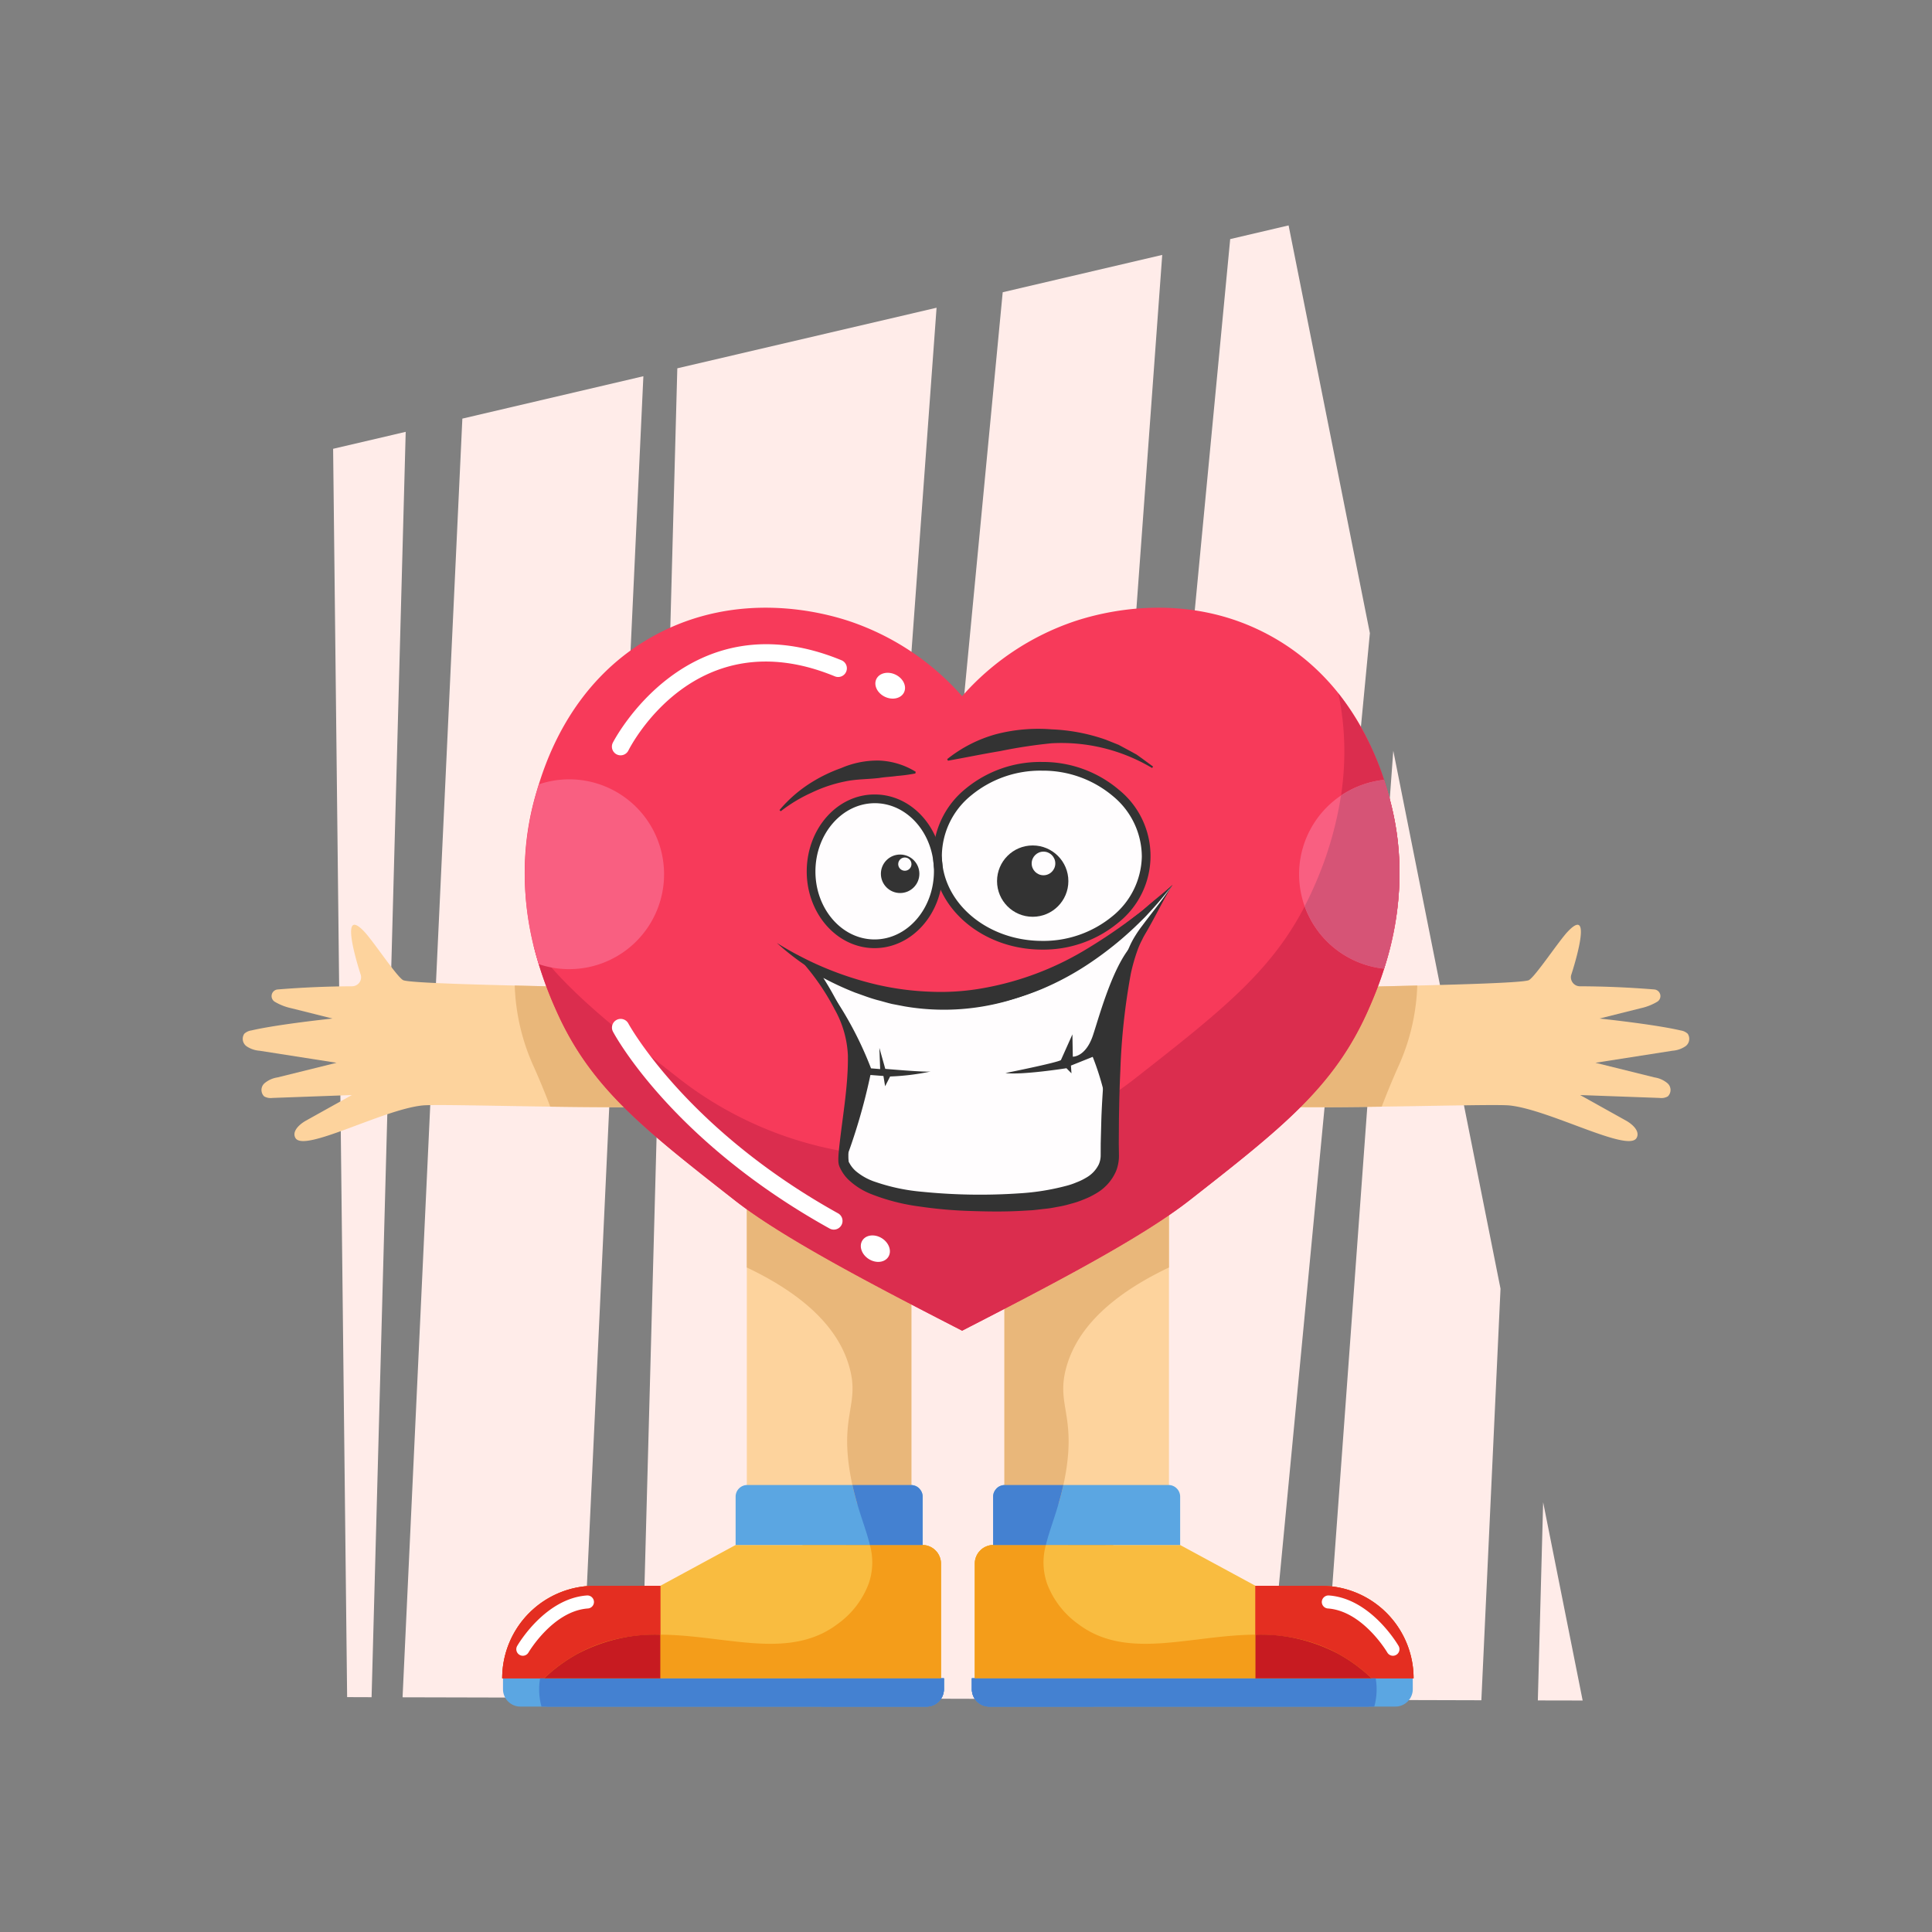 <svg xmlns="http://www.w3.org/2000/svg" data-name="Layer 1" viewBox="0 0 222 222"><rect x="0" y="0" width="222" height="222" fill="#808080" stroke="none"/><polygon fill="#ffece9" points="46.618 49.621 42.698 195.021 39.888 195.011 38.278 51.571 46.618 49.621"/><polygon fill="#ffece9" points="73.928 43.231 66.838 195.081 46.258 195.031 53.128 48.101 73.928 43.231"/><polygon fill="#ffece9" points="107.618 35.361 95.958 195.161 73.708 195.101 77.828 42.321 107.618 35.361"/><polygon fill="#ffece9" points="133.548 29.291 121.438 195.231 99.778 195.171 115.218 33.581 133.548 29.291"/><polygon fill="#ffece9" points="157.408 72.751 145.698 195.301 125.348 195.241 141.358 27.471 141.368 27.471 148.068 25.901 157.408 72.751"/><polygon fill="#ffece9" points="160.098 86.271 172.418 148.071 172.418 148.111 170.218 195.371 152.138 195.321 160.098 86.271"/><polygon fill="#ffece9" points="181.858 195.401 176.708 195.391 177.318 172.621 181.858 195.401"/><path fill="#fdd39d" d="M66.68,113.425c-5.45-.147-19.646-.379-20.371-.807-.765-.453-3.428-4.495-4.468-5.586-3.138-3.293-.372,5.037-.372,5.037a1.041,1.041,0,0,1-1.02,1.262q-4.278.015-8.547.365a.764.764,0,0,0-.36,1.393,6.315,6.315,0,0,0,1.925.762l4.739,1.186s-6.258.653-9.319,1.367a1.506,1.506,0,0,0-.814.379,1.049,1.049,0,0,0,.243,1.43,3.046,3.046,0,0,0,1.512.524q4.421.692,8.843,1.384-3.4.842-6.799,1.684a2.991,2.991,0,0,0-1.505.692,1.032,1.032,0,0,0-.015,1.484,1.5,1.5,0,0,0,.954.179l9.123-.331q-2.631,1.466-5.262,2.933c-.762.425-1.649,1.235-1.222,1.995.963,1.714,9.969-3.236,14.576-3.731,2.143-.23,21.874.489,28.678.054"/><path fill="#e9b77a" d="M66.68,113.425l10.519,13.656c-3.008.192-8.543.159-13.968.082-.568-1.479-1.187-2.996-1.864-4.516a24.395,24.395,0,0,1-2.221-9.401C62.08,113.317,64.865,113.376,66.68,113.425Z"/><path fill="#fdd39d" d="M155.32,113.425c5.45-.147,19.646-.379,20.371-.807.765-.453,3.428-4.495,4.468-5.586,3.138-3.293.372,5.037.372,5.037a1.041,1.041,0,0,0,1.02,1.262q4.278.015,8.547.365a.764.764,0,0,1,.36,1.393,6.315,6.315,0,0,1-1.925.762l-4.739,1.186s6.258.653,9.319,1.367a1.506,1.506,0,0,1,.814.379,1.049,1.049,0,0,1-.243,1.43,3.046,3.046,0,0,1-1.512.524q-4.421.692-8.843,1.384,3.4.842,6.799,1.684a2.991,2.991,0,0,1,1.505.692,1.032,1.032,0,0,1,.015,1.484,1.5,1.5,0,0,1-.954.179l-9.123-.331q2.631,1.466,5.262,2.933c.762.425,1.649,1.235,1.222,1.995-.963,1.714-9.969-3.236-14.576-3.731-2.143-.23-21.874.489-28.678.054"/><path fill="#e9b77a" d="M155.32,113.425l-10.519,13.656c3.008.192,8.543.159,13.968.082.568-1.479,1.187-2.996,1.864-4.516a24.395,24.395,0,0,0,2.221-9.401C159.92,113.317,157.135,113.376,155.32,113.425Z"/><path fill="#f49d1a" d="M114.15,177.531h13.765l.011.053a10.746,10.746,0,0,0,5.271,7.298c5.363,2.99,14.512,7.488,21.756,7.966H112.012V179.67A2.139,2.139,0,0,1,114.15,177.531Z"/><path fill="#f9bc40" d="M135.608,177.531l8.653,4.688h7.54a10.629,10.629,0,0,1,10.629,10.629H112.012V179.67a2.139,2.139,0,0,1,2.139-2.139Z"/><rect width="18.91" height="39.84" x="115.412" y="132.999" fill="#fdd39d"/><path fill="#5ba6e2" d="M115.458,170.637H134.268a1.34,1.34,0,0,1,1.34,1.34v5.554a0,0,0,0,1,0,0H114.118a0,0,0,0,1,0,0v-5.554A1.34,1.34,0,0,1,115.458,170.637Z"/><path fill="#5ba6e2" d="M113.673,192.848h46.665a2,2,0,0,1,2,2v1.25a0,0,0,0,1,0,0H111.673a0,0,0,0,1,0,0v-1.25A2,2,0,0,1,113.673,192.848Z" transform="rotate(-180 137.005 194.473)"/><path fill="#e42e21" d="M144.261,182.219h7.54a10.629,10.629,0,0,1,10.629,10.629H144.261Z"/><path fill="#e42e21" d="M144.261,182.219h7.54a10.629,10.629,0,0,1,10.629,10.629H144.261Z"/><path fill="#4481d1" d="M125.698,196.098H113.673a2,2,0,0,1-2-2v-1.25h15.88A22.755,22.755,0,0,1,125.698,196.098Z"/><path fill="#4481d1" d="M157.31,196.098H113.673a2,2,0,0,1-2-2v-1.25H154.952a16.939,16.939,0,0,0,2.458,0A8.014,8.014,0,0,1,157.31,196.098Z"/><path fill="#c71b21" d="M154.952,192.848H144.261v-2.691A37.904,37.904,0,0,0,154.952,192.848Z"/><path fill="#fff" d="M160.06,190.258a.75.75,0,0,1-.65-.374c-.028-.048-2.819-4.773-6.828-5.059a.75.75,0,0,1-.695-.801.769.769,0,0,1,.801-.695c4.807.342,7.891,5.58,8.02,5.803a.751.751,0,0,1-.648,1.126Z"/><path fill="#4481d1" d="M111.673,194.098v-1.25h46.401a7.429,7.429,0,0,1-.159,3.25H113.673A2,2,0,0,1,111.673,194.098Z"/><path fill="#f49d1a" d="M114.15,177.531h6.029a7.455,7.455,0,0,0,.14,4.448,10.067,10.067,0,0,0,3.546,4.613c7.926,6.028,19.167-2.435,29.897,3.436a18.22,18.22,0,0,1,3.841,2.82H112.012V179.67A2.139,2.139,0,0,1,114.15,177.531Z"/><path fill="#c71b21" d="M153.763,190.028a18.22,18.22,0,0,1,3.841,2.82H144.261v-5.01A18.948,18.948,0,0,1,153.763,190.028Z"/><path fill="#e9b77a" d="M122.546,157.05c-1.216,4.297,1.044,5.431-.077,12.154a30.308,30.308,0,0,1-.847,3.634h-6.21V134.867a19.696,19.696,0,0,1,3.382-1.868h15.528v12.645C126.078,149.558,123.445,153.872,122.546,157.05Z"/><path fill="#4481d1" d="M114.448,171.122c.019-.022.029-.052.049-.073a1.345,1.345,0,0,1,.914-.402c.016-.001.03-.009.047-.009h6.73c-.642,2.929-1.557,4.994-2.009,6.894H114.118v-5.554a1.333,1.333,0,0,1,.104-.513A1.318,1.318,0,0,1,114.448,171.122Z"/><path fill="#f49d1a" d="M105.985,177.531H92.22l-.011.053a10.746,10.746,0,0,1-5.271,7.298c-5.363,2.99-14.512,7.488-21.756,7.966h42.941V179.67A2.139,2.139,0,0,0,105.985,177.531Z"/><path fill="#f9bc40" d="M84.528,177.531l-8.653,4.688H68.334A10.629,10.629,0,0,0,57.705,192.848h50.419V179.67a2.139,2.139,0,0,0-2.139-2.139Z"/><rect width="18.91" height="39.84" x="85.814" y="132.999" fill="#fdd39d"/><path fill="#5ba6e2" d="M84.528,170.637h21.49a0,0,0,0,1,0,0v5.554a1.34,1.34,0,0,1-1.34,1.34H85.868a1.34,1.34,0,0,1-1.34-1.34v-5.554a0,0,0,0,1,0,0Z" transform="rotate(-180 95.273 174.084)"/><path fill="#5ba6e2" d="M57.798,192.848h50.665a0,0,0,0,1,0,0v1.25a2,2,0,0,1-2,2H59.798a2,2,0,0,1-2-2v-1.25A0,0,0,0,1,57.798,192.848Z"/><path fill="#e42e21" d="M75.875,182.219H68.334A10.629,10.629,0,0,0,57.705,192.848H75.875Z"/><path fill="#e42e21" d="M75.875,182.219H68.334A10.629,10.629,0,0,0,57.705,192.848H75.875Z"/><path fill="#4481d1" d="M94.438,196.098h12.025a2,2,0,0,0,2-2v-1.25H92.583A22.757,22.757,0,0,0,94.438,196.098Z"/><path fill="#4481d1" d="M62.826,196.098h43.637a2,2,0,0,0,2-2v-1.25H65.183a16.939,16.939,0,0,1-2.458,0A8.014,8.014,0,0,0,62.826,196.098Z"/><path fill="#c71b21" d="M65.183,192.848H75.875v-2.691A37.904,37.904,0,0,1,65.183,192.848Z"/><path fill="#fff" d="M60.076,190.258a.751.751,0,0,1-.648-1.126c.129-.223,3.213-5.461,8.02-5.803a.761.761,0,0,1,.801.695.75.75,0,0,1-.695.801c-4.008.285-6.8,5.011-6.828,5.059A.75.75,0,0,1,60.076,190.258Z"/><path fill="#4481d1" d="M108.463,194.098v-1.25H62.062a7.428,7.428,0,0,0,.159,3.25h44.242A2,2,0,0,0,108.463,194.098Z"/><path fill="#f49d1a" d="M105.985,177.531H99.956a7.455,7.455,0,0,1-.14,4.448,10.067,10.067,0,0,1-3.546,4.613c-7.926,6.028-19.167-2.435-29.897,3.436a18.22,18.22,0,0,0-3.841,2.82h45.592V179.67A2.139,2.139,0,0,0,105.985,177.531Z"/><path fill="#c71b21" d="M66.373,190.028a18.22,18.22,0,0,0-3.841,2.82H75.875v-5.01A18.948,18.948,0,0,0,66.373,190.028Z"/><path fill="#e9b77a" d="M97.59,157.05c1.216,4.297-1.044,5.431.077,12.154a30.308,30.308,0,0,0,.847,3.634h6.21V134.867a19.696,19.696,0,0,0-3.382-1.868H85.814v12.645C94.058,149.558,96.691,153.872,97.59,157.05Z"/><path fill="#4481d1" d="M105.688,171.122c-.019-.022-.029-.052-.049-.073a1.345,1.345,0,0,0-.914-.402c-.016-.001-.03-.009-.047-.009H97.948c.642,2.929,1.557,4.994,2.009,6.894h6.061v-5.554a1.333,1.333,0,0,0-.104-.513A1.318,1.318,0,0,0,105.688,171.122Z"/><path fill="#f73a5a" d="M110.554,152.906c10.376-5.328,20.619-10.67,26.143-14.996,10.623-8.32,16.607-13.006,20.517-21.841,1.519-3.433,5.69-13.249,2.317-24.819-.887-3.043-3.735-12.808-13.568-18.201-9.825-5.388-19.671-2.597-22.503-1.655a29.977,29.977,0,0,0-12.906,8.604A29.976,29.976,0,0,0,97.649,71.395c-2.831-.943-12.677-3.734-22.503,1.655C65.313,78.442,62.465,88.207,61.578,91.25c-3.374,11.57.797,21.386,2.317,24.819,3.91,8.835,9.894,13.521,20.517,21.841C89.935,142.236,100.179,147.578,110.554,152.906Z"/><path fill="#db2d4e" d="M159.531,91.25a33.035,33.035,0,0,0-5.749-11.581c2.221,10.53-1.487,19.266-2.901,22.463-3.91,8.835-9.894,13.521-20.517,21.841q-.414.324-.863.656a42.654,42.654,0,0,1-50.558 0q-.449-.332-.864-.657c-7.7-6.03-12.954-10.157-16.757-15.333a43.098,43.098,0,0,0,2.573,7.43c3.91,8.835,9.894,13.521,20.517,21.841,5.523,4.326,15.767,9.668,26.143,14.996,10.375-5.328,20.619-10.67,26.143-14.996,10.623-8.32,16.607-13.006,20.517-21.841C158.733,112.636,162.905,102.82,159.531,91.25Z"/><path fill="#f95f81" d="M65.398 89.55a10.876 10.876 0 00-3.482.578c-.133.429-.249.817-.338 1.122a34.049 34.049 0 00.328 19.537A10.906 10.906 0 1065.398 89.55zM159.043 111.308a34.211 34.211 0 00.488-20.058c-.123-.423-.29-.985-.502-1.638a10.908 10.908 0 00.014 21.695z"/><path fill="#d65476" d="M160.791,99.255q-.022-.703-.076-1.423c-.011-.15-.021-.298-.034-.449-.053-.596-.121-1.198-.21-1.809-.015-.101-.035-.204-.051-.305q-.123-.786-.291-1.588c-.035-.17-.071-.339-.109-.51-.143-.635-.301-1.274-.489-1.921l-.005-.017c-.119-.407-.278-.943-.478-1.56l-.02-.06a10.837,10.837,0,0,0-4.941,1.811,41.061,41.061,0,0,1-3.206,10.708c-.306.692-.631,1.351-.964,1.996a10.911,10.911,0,0,0,9.126,7.18l0-.002c.06-.188.118-.386.177-.582.06-.199.119-.4.178-.606.054-.191.109-.384.162-.581.094-.352.186-.712.274-1.083.038-.16.073-.325.11-.488q.107-.48.205-.979.051-.26.098-.524.105-.583.194-1.189c.014-.095.031-.186.044-.281.067-.49.123-.993.171-1.503.015-.157.027-.316.04-.474q.052-.641.08-1.302c.005-.123.013-.244.017-.369q.026-.824.01-1.677C160.802,99.531,160.796,99.393,160.791,99.255Z"/><ellipse cx="102.29" cy="78.792" fill="#fff" rx="1.412" ry="1.765" transform="rotate(-64.519 102.29 78.792)"/><ellipse cx="100.584" cy="143.479" fill="#fff" rx="1.412" ry="1.765" transform="rotate(-57.728 100.584 143.479)"/><path fill="#fff" d="M71.311 86.792a1.001 1.001 0 01-.894-1.447c.084-.168 8.62-16.751 26.275-9.478a1 1 0 11-.762 1.85c-15.919-6.555-23.414 7.904-23.725 8.523A1.001 1.001 0 0171.311 86.792zM95.811 141.292a.991.991 0 01-.485-.126C77.275 131.138 70.7 119.043 70.429 118.533a1 1 0 011.765-.94c.064.12 6.607 12.105 24.104 21.825a1 1 0 01-.487 1.874z"/><path fill="#333" d="M134.679,101.745c-17.679,18.981-34.13,13.493-41.477,9.323,0,0,4.121,5.241,4.495,9.377s-1.168,12.525-.698,13.349,1.635,4.42,16.662,4.449,13.841-4.899,13.854-6.334-.017-19.026,3.493-24.458C133.346,103.834,134.679,101.745,134.679,101.745Z"/><ellipse cx="100.508" cy="100.12" fill="#fffdfe" rx="8.327" ry="7.309" transform="rotate(-89.498 100.509 100.12)"/><ellipse cx="119.714" cy="98.335" fill="#fffdfe" rx="10.28" ry="11.988" transform="rotate(-89.498 119.714 98.335)"/><path fill="#333" d="M89.569 93.082a15.584 15.584 0 013.193-2.867 17.57 17.57 0 013.896-1.958 10.542 10.542 0 014.338-.864 8.653 8.653 0 014.226 1.289l-.043.195a19.356 19.356 0 01-2.125.286c-.684.1-1.347.115-2.005.229-1.303.158-2.633.122-3.951.403a16.262 16.262 0 00-3.841 1.288 17.256 17.256 0 00-3.542 2.135zM108.837 87.231a15.625 15.625 0 015.651-2.876 19.326 19.326 0 016.342-.548 21.359 21.359 0 016.231 1.188l1.469.587 1.389.747.686.378.638.457 1.257.921-.117.162a20.348 20.348 0 00-11.553-2.84 57.376 57.376 0 00-5.891.897c-1.97.326-3.936.734-6.011 1.106zM100.492 108.947h-.061c-4.306-.038-7.774-4.029-7.731-8.896.042-4.867 3.537-8.818 7.886-8.759 4.306.037 7.774 4.027 7.731 8.895v.001C108.274 105.032 104.77 108.947 100.492 108.947zm.032-16.654c-3.73 0-6.787 3.472-6.825 7.768-.038 4.314 2.986 7.854 6.74 7.887h.052c3.73 0 6.787-3.472 6.825-7.769.038-4.315-2.986-7.854-6.74-7.886z"/><path fill="#333" d="M119.75,109.116c-.043,0-.086-.001-.129-.001-6.886-.061-12.446-4.945-12.394-10.889a10.028,10.028,0,0,1,3.752-7.616,13.464,13.464,0,0,1,8.7-3.056c.043,0,.086.001.129.001a13.482,13.482,0,0,1,8.775,3.208,9.779,9.779,0,0,1-.134,15.297A13.465,13.465,0,0,1,119.75,109.116Zm-.07-20.562a12.463,12.463,0,0,0-8.056,2.82,9.043,9.043,0,0,0-3.396,6.859c-.047,5.393,5.068,9.825,11.402,9.881a12.476,12.476,0,0,0,8.176-2.819,9.044,9.044,0,0,0,3.397-6.859h0a9.042,9.042,0,0,0-3.276-6.919,12.474,12.474,0,0,0-8.126-2.962C119.76,88.556,119.719,88.555,119.679,88.555Z"/><circle cx="103.431" cy="100.404" r="2.211" fill="#333"/><circle cx="103.972" cy="99.293" r=".762" fill="#fffdfe"/><circle cx="118.665" cy="101.246" r="4.098" fill="#333"/><circle cx="119.904" cy="99.216" r="1.358" fill="#fffdfe"/><path fill="#fffdfe" d="M101.137,122.846l-.092-2.44.679,2.414s4.505.398,5.223.302a27.126,27.126,0,0,1-4.667.574l-.573,1.122-.195-1.18-1.493-.116a68.036,68.036,0,0,1-3.025,10.246c.003.006.004.02.007.025.471.824,1.635,4.42,16.662,4.449,15.028.029,13.841-4.899,13.854-6.334.002-.278.004-1.165.029-2.447a31.068,31.068,0,0,0-1.986-8.021l-2.502,1.003.061.889-.576-.586s-5.13.809-7.006.553c0,0,5.748-1.145,6.366-1.481l1.324-2.96.046,2.562s1.468.064,2.31-2.439c.751-2.232,2.521-8.963,5.079-10.923.113-.215.229-.42.35-.608,2.337-3.617,3.67-5.706,3.67-5.706-17.679,18.981-34.131,13.493-41.477,9.322A41.339,41.339,0,0,1,100.087,122.76Z"/><path fill="#333" d="M89.264,108.349a37.813,37.813,0,0,0,11.545,4.807,32.41,32.41,0,0,0,6.115.799,27.378,27.378,0,0,0,6.117-.424,34.381,34.381,0,0,0,11.513-4.296,63.063,63.063,0,0,0,10.125-7.49,39.382,39.382,0,0,1-9.299,8.814,32.406,32.406,0,0,1-5.715,3.109,30.57,30.57,0,0,1-6.287,1.833,28.897,28.897,0,0,1-24.114-7.153Z"/><path fill="#333" d="M134.618,101.824c-.714.739-1.349,1.526-1.924,2.222-.292.352-.581.69-.877,1.024-.28.334-.689.662-1.029.994l-2.155,1.974c-.753.619-1.546,1.192-2.329,1.779a33.679,33.679,0,0,1-10.55,5.196,26.821,26.821,0,0,1-11.805.627l-1.459-.28c-.482-.112-.955-.257-1.432-.384-.96-.233-1.879-.6-2.807-.923a35.062,35.062,0,0,1-5.266-2.602l.561-.653a36.058,36.058,0,0,1,2.948,4.922,13.59,13.59,0,0,1,1.565,5.536c.09,3.823-.433,7.617-.575,11.334.003.219-.004.46.015.654.012.073.014.245.03.236.004.004 0.0.007-.009.017l.095.166a3.297,3.297,0,0,0,.764.939,6.776,6.776,0,0,0,2.248,1.222,22.316,22.316,0,0,0,5.338,1.119,66.53,66.53,0,0,0,11.138.182,27.25,27.25,0,0,0,5.366-.851,8.111,8.111,0,0,0,1.231-.413,6.727,6.727,0,0,0,1.115-.541,3.53,3.53,0,0,0,1.449-1.535,2.632,2.632,0,0,0,.211-1.015l.005-1.392.075-2.852c.068-1.901.201-3.799.355-5.696a61.657,61.657,0,0,1,1.872-11.301,22.604,22.604,0,0,1,.996-2.737,9.846,9.846,0,0,1,.698-1.309,12.857,12.857,0,0,1,.776-1.115C132.287,104.964,133.504,103.518,134.618,101.824Zm.122-.158c-.93,1.483-1.757,3.215-2.767,4.99-.231.431-.54.893-.716,1.292a8.879,8.879,0,0,0-.548,1.231,21.559,21.559,0,0,0-.759,2.645,75.144,75.144,0,0,0-1.213,11.127c-.091,1.873-.132,3.749-.163,5.625l-.019,2.814.021,1.441a4.755,4.755,0,0,1-.337,1.746,5.45,5.45,0,0,1-2.308,2.564,8.801,8.801,0,0,1-1.429.695,10.027,10.027,0,0,1-1.453.485,11.766,11.766,0,0,1-1.457.342c-.487.091-.974.19-1.458.231l-1.455.166-1.448.082c-1.93.102-3.847.072-5.754.007a49.804,49.804,0,0,1-5.734-.502,23.464,23.464,0,0,1-5.668-1.451,8.088,8.088,0,0,1-2.593-1.652,4.591,4.591,0,0,1-.935-1.309l-.072-.146a2.599,2.599,0,0,1-.102-.325,2.141,2.141,0,0,1-.042-.467c-.007-.278.017-.51.03-.762.362-3.817,1.118-7.514,1.068-11.261a11.82,11.82,0,0,0-1.509-5.271,27.068,27.068,0,0,0-3.065-4.665l-1.335-1.641,1.896.988a34.229,34.229,0,0,0,5.252,2.167c.912.25,1.808.544,2.738.705.462.091.919.2,1.382.276l1.396.175a29.869,29.869,0,0,0,11.124-.666,36.553,36.553,0,0,0,10.281-4.581c.785-.533,1.607-1.017,2.382-1.571l2.268-1.75c.382-.306.761-.544,1.148-.907.387-.345.781-.686,1.173-1.014C133.356,102.858,134.087,102.286,134.74,101.666Z"/></svg>